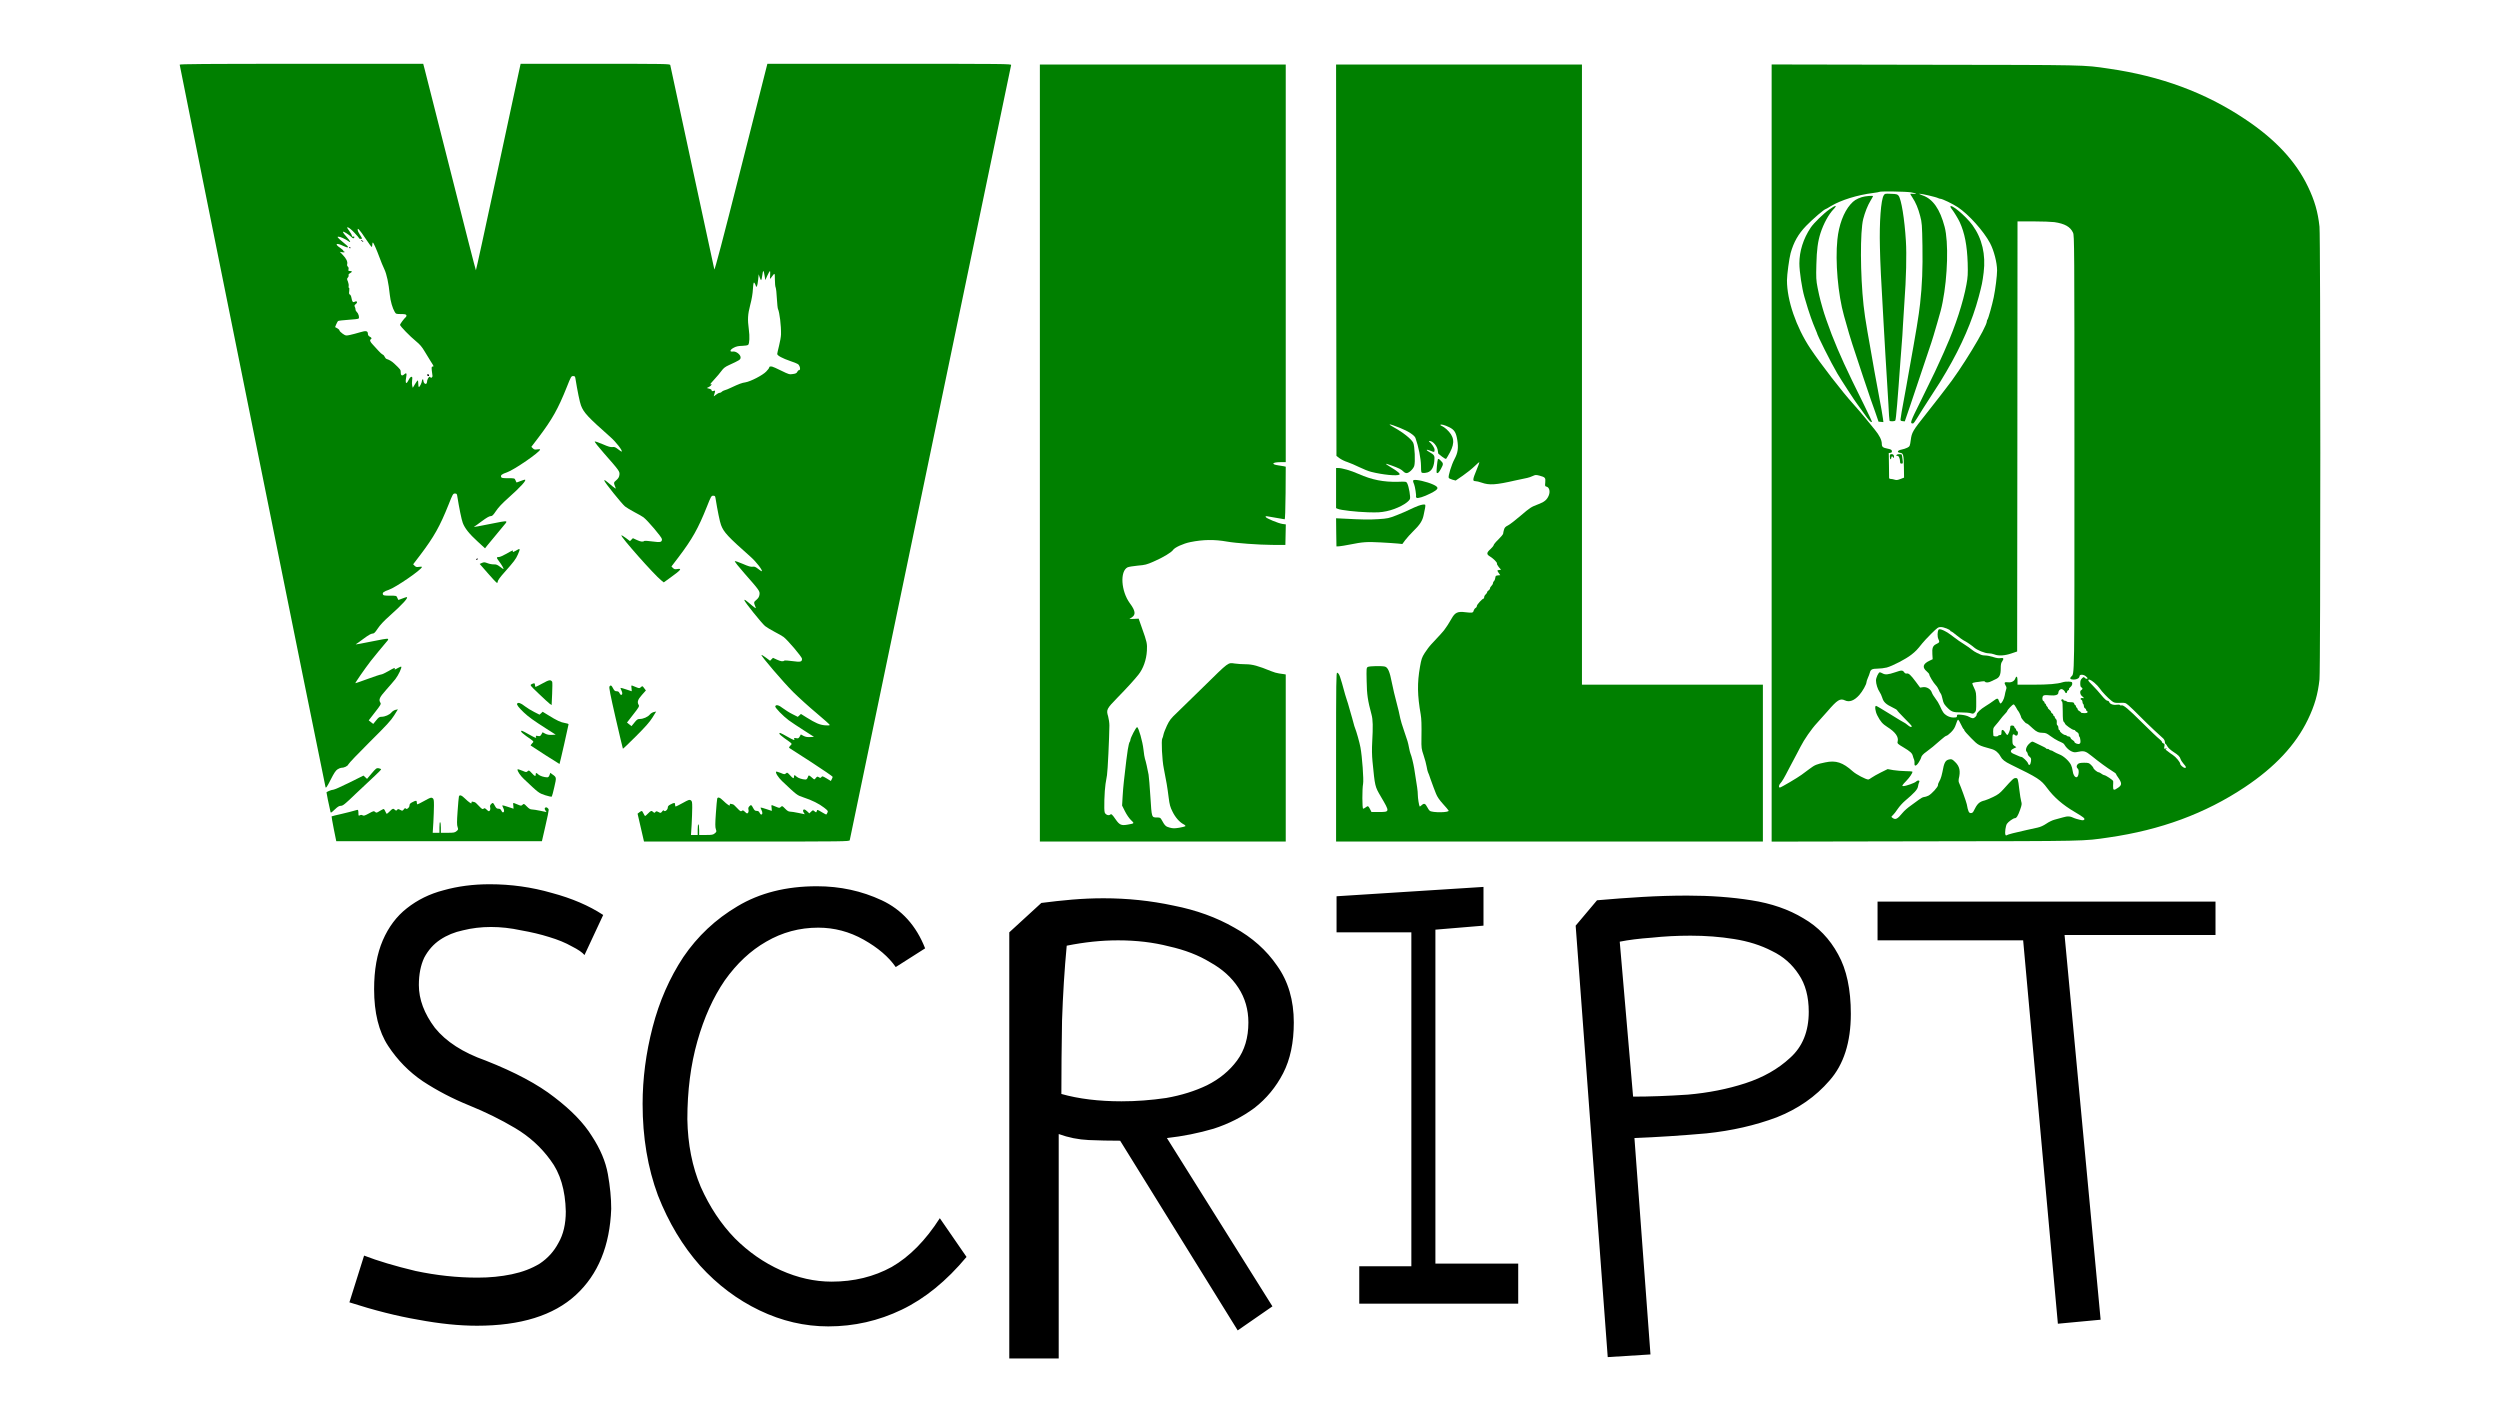 <svg width="1920" height="1080" viewBox="0 0 1920 1080" fill="none" xmlns="http://www.w3.org/2000/svg">
<rect width="1920" height="1080" fill="white"/>
<path d="M138 49.672C138 50.849 249.504 603.327 250.008 604.56C250.345 605.456 251.129 604.392 253.931 598.844C256.564 593.633 257.853 591.728 259.254 590.832C260.262 590.215 261.495 589.711 261.887 589.711C264.297 589.711 266.986 588.422 267.547 587.022C267.883 586.181 275.279 578.449 283.964 569.82C296.907 556.988 300.325 553.29 302.679 549.48L305.592 544.773L303.743 545.166C302.735 545.39 301.334 546.286 300.662 547.127C299.205 548.92 295.675 550.489 292.985 550.489C291.36 550.489 290.744 550.937 288.895 553.234L286.654 555.98L284.917 554.635L283.18 553.234L287.998 547.015C292.201 541.692 292.761 540.683 292.201 539.786C290.632 537.321 291.36 535.696 296.459 529.925C299.149 526.899 302.399 523.145 303.631 521.576C305.929 518.662 308.786 512.611 308.17 511.994C308.002 511.826 306.713 512.387 305.312 513.171C303.519 514.236 302.847 514.404 303.071 513.787C303.575 512.499 302.959 512.723 298.196 515.468C295.787 516.869 293.377 517.99 292.761 517.99C292.201 517.99 287.606 519.503 282.563 521.352C277.52 523.201 273.206 524.714 272.926 524.714C272.477 524.714 280.154 513.563 284.748 507.624C286.878 504.878 293.658 496.642 297.58 492.047C298.14 491.487 298.252 490.87 297.916 490.59C297.636 490.31 292.145 491.206 284.804 492.775C277.856 494.232 272.701 495.129 273.262 494.793C273.878 494.456 276.624 492.495 279.369 490.422C282.787 487.901 284.973 486.612 285.981 486.612C287.27 486.612 287.942 485.939 290.128 482.69C291.808 480.112 294.946 476.75 299.261 472.94C309.291 464.031 314.165 458.596 312.26 458.596C311.98 458.596 310.411 459.1 308.842 459.716C307.273 460.389 305.929 460.781 305.873 460.725C305.817 460.613 305.48 459.884 305.088 458.988C304.472 457.475 304.36 457.475 299.429 457.475C295.339 457.475 294.386 457.307 294.106 456.579C293.545 455.178 294.666 454.281 298.532 452.993C303.799 451.256 324.027 437.36 324.027 435.454C324.027 435.174 323.018 435.118 321.842 435.342C320.049 435.623 319.432 435.51 318.48 434.558L317.303 433.381L322.738 426.265C333.328 412.257 337.811 404.3 344.591 387.323C347.673 379.534 347.953 379.03 349.354 379.03C350.642 379.03 350.922 379.31 351.147 380.823C352.659 390.292 354.453 399.089 355.405 401.555C356.974 405.757 360.392 410.016 366.892 415.955L372.495 421.11L374.176 418.981C376.305 416.403 387.175 403.18 388.352 401.835C388.856 401.275 389.024 400.658 388.688 400.378C388.408 400.098 382.917 400.995 375.577 402.563C368.629 404.02 363.474 404.917 364.034 404.581C364.65 404.244 367.396 402.283 370.142 400.21C373.56 397.689 375.745 396.4 376.753 396.4C378.042 396.4 378.714 395.728 380.9 392.478C382.581 389.9 385.719 386.538 390.033 382.728C400.063 373.819 404.938 368.384 403.032 368.384C402.752 368.384 401.183 368.888 399.615 369.504C398.046 370.177 396.701 370.569 396.645 370.513C396.589 370.401 396.253 369.673 395.86 368.776C395.244 367.263 395.132 367.263 390.201 367.263C386.111 367.263 385.158 367.095 384.878 366.367C384.318 364.966 385.438 364.069 389.305 362.781C394.572 361.044 414.799 347.148 414.799 345.243C414.799 344.962 413.791 344.906 412.614 345.13C410.821 345.411 410.205 345.299 409.252 344.346L408.075 343.169L413.51 336.053C424.101 322.045 428.583 314.089 435.363 297.111C438.445 289.322 438.725 288.818 440.126 288.818C441.415 288.818 441.695 289.098 441.919 290.611C443.432 300.081 445.225 308.878 446.177 311.343C448.307 316.946 451.276 320.14 469.094 335.941C473.185 339.583 478.228 346.083 477.499 346.811C477.331 346.923 476.098 346.139 474.754 345.074C472.681 343.449 471.896 343.113 470.439 343.337C469.038 343.562 467.189 343.057 462.875 341.152C459.737 339.807 456.992 338.855 456.767 339.079C456.487 339.359 459.737 343.449 463.94 348.212C475.762 361.66 476.042 362.052 475.706 364.742C475.482 366.423 474.866 367.431 473.353 368.776C471.112 370.681 471.168 370.569 472.849 374.828C473.129 375.556 472.288 375.108 470.327 373.427C464.612 368.608 464.108 368.216 464.108 369.112C464.108 370.233 477.443 386.818 480.021 388.948C481.141 389.844 484.391 391.805 487.249 393.318C490.107 394.775 493.188 396.568 494.197 397.296C497.335 399.65 508.373 412.649 508.373 414.05C508.373 416.459 507.308 416.684 500.977 415.843C497.615 415.339 494.981 415.227 494.645 415.507C493.805 416.347 492.012 416.067 488.986 414.666L486.072 413.322L484.952 414.442L483.831 415.563L480.693 413.21C478.956 411.865 477.387 410.968 477.219 411.136C476.323 411.977 502.378 441.394 507.813 445.708L509.774 447.277L514.817 443.635C522.885 437.864 524.118 436.351 520.196 437.023C518.403 437.303 517.786 437.191 516.834 436.239L515.657 435.062L521.092 427.946C531.682 413.938 536.165 405.981 542.945 389.004C546.027 381.215 546.307 380.711 547.708 380.711C548.996 380.711 549.277 380.991 549.501 382.504C551.014 391.973 552.807 400.77 553.759 403.236C555.888 408.839 558.858 412.033 576.676 427.834C580.767 431.476 585.81 437.976 585.081 438.704C584.913 438.816 583.68 438.032 582.336 436.967C580.262 435.342 579.478 435.006 578.021 435.23C576.62 435.454 574.771 434.95 570.457 433.045C567.319 431.7 564.573 430.748 564.349 430.972C564.069 431.252 567.319 435.342 571.521 440.105C583.344 453.553 583.624 453.945 583.288 456.635C583.064 458.316 582.448 459.324 580.935 460.669C578.694 462.574 578.75 462.462 580.431 466.72C580.711 467.449 579.87 467.001 577.909 465.32C572.194 460.501 571.689 460.109 571.689 461.005C571.689 462.126 585.025 478.711 587.603 480.841C588.723 481.737 591.973 483.698 594.831 485.211C597.688 486.668 600.77 488.461 601.779 489.189C604.917 491.543 615.955 504.542 615.955 505.943C615.955 508.352 614.89 508.576 608.559 507.736C605.197 507.232 602.563 507.12 602.227 507.4C601.387 508.24 599.594 507.96 596.568 506.559L593.654 505.215L592.533 506.335L591.413 507.456L588.275 505.102C586.538 503.758 584.969 502.861 584.801 503.029C584.185 503.59 601.499 523.817 609.175 531.494C613.377 535.64 621.39 542.924 627.049 547.631C632.653 552.338 637.247 556.428 637.247 556.764C637.247 557.156 636.014 557.268 633.549 557.044C629.459 556.652 626.433 555.363 619.597 551.105L615.114 548.303L613.938 549.424L612.705 550.545L608.615 548.471C606.317 547.351 603.068 545.278 601.275 543.933C598.193 541.467 595.895 540.907 595.391 542.476C595.055 543.429 601.499 550.04 605.757 553.178C607.83 554.691 613.041 558.165 617.356 560.911L625.144 565.897L622.175 566.066C620.101 566.178 618.645 565.953 617.132 565.169L615.058 564.048L614.162 565.673C613.321 567.074 612.985 567.242 611.416 566.906C609.903 566.626 609.679 566.682 609.96 567.466C610.52 568.867 609.791 568.643 604.412 565.617C599.033 562.592 598.585 562.423 598.585 563.488C598.585 563.88 600.322 565.449 602.395 566.906C609.007 571.613 608.503 570.996 606.99 572.621C606.093 573.574 605.813 574.246 606.205 574.47C606.542 574.695 614.162 579.625 623.183 585.397C632.148 591.224 639.488 596.267 639.488 596.603C639.432 596.995 639.152 597.836 638.76 598.508L638.088 599.797L634.782 597.78C631.812 596.043 631.476 595.931 630.86 596.771C630.243 597.556 630.019 597.612 628.898 596.939C627.778 596.211 627.554 596.267 626.545 597.5C625.48 598.844 625.424 598.844 624.192 597.724C621.11 595.034 621.054 595.034 620.382 596.939C619.933 598.172 619.429 598.676 618.588 598.676C616.179 598.62 613.041 597.612 611.809 596.491C610.296 595.034 609.791 595.034 609.791 596.323C609.791 598.228 609.175 598.06 606.878 595.539C604.749 593.185 604.524 593.129 603.572 593.97C602.619 594.81 602.339 594.81 599.481 593.577C597.744 592.905 596.232 592.457 596.064 592.625C595.335 593.353 597.688 597.107 600.658 599.909C612.257 610.891 612.089 610.723 617.076 612.404C623.575 614.533 629.066 617.279 632.877 620.249C635.902 622.602 636.071 622.882 635.454 624.171C635.118 624.955 634.67 625.572 634.502 625.572C634.334 625.572 632.709 624.675 630.916 623.611C627.778 621.706 627.61 621.706 627.329 622.77C626.993 624.115 626.713 624.171 625.368 622.938C624.416 622.098 624.248 622.098 622.959 623.33L621.558 624.675L619.989 623.162C619.093 622.322 618.14 621.65 617.804 621.65C616.627 621.65 616.403 622.77 617.244 624.059L618.084 625.348L613.209 624.339C610.576 623.779 607.662 623.33 606.766 623.33C605.589 623.33 604.524 622.658 602.955 621.033C600.826 618.848 600.714 618.792 599.706 619.688C598.697 620.641 598.473 620.641 596.232 619.688C594.887 619.184 593.486 618.568 593.038 618.4C592.421 618.176 592.309 618.568 592.59 620.417C592.758 621.706 592.814 622.77 592.758 622.77C592.702 622.77 590.74 622.154 588.499 621.369C586.258 620.585 584.297 620.081 584.185 620.193C584.017 620.305 584.353 621.201 584.857 622.21C585.81 624.003 585.642 625.572 584.577 625.572C584.241 625.572 583.68 624.955 583.344 624.171C582.896 623.162 582.28 622.77 581.159 622.77C579.87 622.77 579.366 622.322 578.413 620.529C577.125 618.007 576.732 617.839 575.388 619.352C574.715 620.081 574.547 620.865 574.827 621.874C575.051 622.77 574.883 623.667 574.491 624.227C573.819 624.955 573.595 624.899 572.194 623.555C570.849 622.266 570.457 622.154 569.728 622.77C568.944 623.387 568.496 623.106 566.142 620.641C564.685 619.016 563.229 617.727 562.892 617.727C562.556 617.727 561.884 617.559 561.38 617.391C560.763 617.167 560.483 617.335 560.483 618.007C560.483 618.904 560.371 618.904 559.026 618.007C558.242 617.503 556.673 616.158 555.496 614.982C552.863 612.348 551.182 611.788 550.789 613.469C550.621 614.085 550.173 619.184 549.781 624.787C549.221 632.688 549.221 635.321 549.781 636.834C550.397 638.627 550.341 638.851 548.996 639.972C547.708 641.093 546.923 641.261 542.217 641.261H536.949V637.395C536.949 635.209 536.725 633.304 536.389 633.136C536.053 632.912 535.829 634.369 535.829 637.002V641.261H533.251H530.674L531.178 633.304C531.402 628.878 531.626 623.05 531.626 620.305C531.626 615.99 531.514 615.262 530.506 614.589C529.497 613.973 528.825 614.197 524.398 616.663C521.653 618.176 519.243 619.408 518.963 619.408C518.683 619.408 518.459 618.792 518.459 618.007C518.459 616.326 517.955 616.27 515.097 617.727C513.416 618.568 512.856 619.184 512.856 620.249C512.856 621.874 510.614 623.723 509.942 622.602C509.606 622.098 509.214 622.266 508.485 623.274C507.477 624.507 507.364 624.563 505.74 623.667C504.171 622.882 503.947 622.882 503.33 623.667C502.714 624.395 502.49 624.395 501.649 623.611C500.304 622.378 499.856 622.546 497.727 624.731C496.662 625.796 495.654 626.692 495.486 626.692C495.262 626.692 494.701 625.796 494.197 624.731C493.132 622.49 492.908 622.434 491.059 623.835L489.658 624.899L492.124 635.602L494.589 646.304H573.426C648.061 646.304 652.32 646.248 652.6 645.295C652.768 644.791 680.616 510.818 714.572 347.652C748.527 184.486 776.375 50.513 776.543 49.953C776.823 49.056 772.117 49 683.082 49H589.34L569.168 128.622C554.936 184.878 548.884 207.795 548.604 206.899C548.38 206.171 540.76 170.814 531.626 128.286C522.493 85.757 514.929 50.513 514.761 49.953C514.481 49.056 511.231 49 457.16 49H399.839L398.102 56.957C397.149 61.383 389.473 97.076 381.068 136.242C372.663 175.465 365.659 207.571 365.491 207.571C365.323 207.571 356.638 173.728 346.216 132.32C335.738 90.968 326.717 55.276 326.1 53.034L325.036 49H231.518C157.051 49 138 49.168 138 49.672ZM272.309 178.883C274.27 180.956 275.839 182.805 275.839 183.029C275.839 183.309 276.344 183.477 276.96 183.477C278.417 183.477 278.361 183.253 276.4 180.284C275.503 178.939 274.719 177.314 274.719 176.642C274.719 175.465 274.775 175.465 275.839 176.473C276.456 177.034 278.809 180.228 280.994 183.59C283.18 186.895 285.197 189.641 285.477 189.641C285.701 189.641 285.925 188.857 285.925 187.96C285.925 187.008 286.093 186.279 286.373 186.279C286.878 186.335 289.287 191.826 291.584 198.046C292.537 200.679 294.106 204.546 295.17 206.731C297.019 210.709 298.42 217.209 299.373 226.454C299.877 231.273 301.446 236.708 303.127 239.51C304.08 241.135 304.248 241.191 307.89 241.191C310.859 241.191 311.812 241.415 312.092 242.031C312.26 242.535 312.036 243.208 311.588 243.6C310.355 244.609 307.217 248.867 307.217 249.483C307.217 250.436 314.95 258.393 319.376 261.979C322.514 264.556 324.083 266.405 326.156 269.935C327.669 272.457 329.798 275.987 330.919 277.724C333.272 281.31 333.328 281.534 332.152 281.534C331.479 281.534 331.367 282.094 331.647 284.728C331.815 286.521 332.04 288.258 332.152 288.65C332.264 288.986 331.984 289.603 331.535 289.939C330.975 290.443 330.751 290.443 330.751 289.995C330.751 289.659 330.415 289.378 330.022 289.378C329.182 289.378 327.949 291.676 327.949 293.301C327.949 293.861 327.669 294.533 327.389 294.701C326.436 295.262 325.148 293.861 325.148 292.348C325.148 291.564 324.924 291.171 324.587 291.34C324.307 291.508 324.027 292.068 324.027 292.572C324.027 293.749 322.346 297.223 321.73 297.223C321.45 297.223 321.225 296.102 321.225 294.701C321.225 293.301 321.057 292.18 320.833 292.18C320.553 292.18 319.656 293.469 318.704 295.038L317.023 297.839L316.575 296.27C316.351 295.43 316.295 293.525 316.519 292.012C316.799 289.827 316.687 289.378 315.958 289.378C315.51 289.378 314.67 290.219 314.165 291.171C313.661 292.18 312.989 293.357 312.652 293.749C311.644 295.038 311.252 293.02 311.924 289.883C312.54 286.801 312.148 285.96 310.691 287.305C308.842 288.986 307.778 288.538 307.778 286.129C307.778 283.943 307.666 283.831 302.735 279.181C300.886 277.444 299.037 276.379 296.851 275.65C296.403 275.538 295.787 274.81 295.451 274.026C295.17 273.297 294.498 272.513 293.938 272.345C293.377 272.12 291.921 270.832 290.688 269.431C289.455 268.03 287.494 265.901 286.373 264.724C284.244 262.539 283.74 261.194 284.804 260.522C285.701 259.961 285.477 259.345 283.964 258.561C283.123 258.112 282.563 257.328 282.563 256.6C282.563 254.078 281.218 253.742 276.512 255.199C274.158 255.927 270.684 256.824 268.891 257.216C265.585 257.944 265.529 257.888 263.12 256.263C261.831 255.311 260.711 254.246 260.711 253.798C260.711 253.35 259.926 252.621 259.03 252.117L257.349 251.22L258.189 249.147C258.693 248.027 259.31 246.85 259.59 246.57C259.87 246.29 263.4 245.897 267.49 245.617C271.525 245.393 275.111 244.945 275.391 244.665C276.175 243.88 275.391 240.91 274.102 239.734C273.542 239.23 273.038 238.277 273.038 237.717C273.038 237.1 272.814 236.148 272.477 235.587C272.029 234.747 272.197 234.299 273.318 233.458C274.943 232.169 274.158 230.769 272.309 231.777C270.964 232.45 270.46 231.777 269.9 228.695C269.732 227.519 269.171 226.398 268.723 226.23C268.051 225.95 267.939 225.334 268.219 223.428C268.387 221.972 268.331 221.019 267.995 221.019C267.659 221.019 267.547 220.403 267.771 219.674C267.939 218.946 267.659 217.433 267.21 216.256C266.37 214.351 266.37 214.015 267.154 213.175C267.659 212.67 267.883 211.83 267.715 211.382C267.49 210.877 267.939 210.317 268.835 209.813C270.628 208.86 270.628 208.132 268.779 208.132C267.49 208.132 267.378 207.964 267.659 206.787C267.883 205.946 267.659 205.218 267.154 204.77C266.65 204.378 266.426 203.593 266.65 202.865C267.098 201.016 265.978 198.606 263.344 195.861L260.991 193.395L262.84 193.731C263.848 193.956 264.633 193.843 264.633 193.563C264.633 193.227 264.353 193.003 263.96 193.003C263.624 193.003 263.512 192.835 263.68 192.611C263.904 192.443 262.784 191.434 261.271 190.369C256.564 187.232 258.301 186.223 263.736 188.913C267.547 190.762 268.499 190.145 265.473 187.736C264.297 186.783 262.279 185.046 260.991 183.926C258.974 182.021 258.862 181.797 260.038 181.797C261.383 181.797 264.969 183.421 267.547 185.214C269.956 186.951 269.115 185.102 265.81 181.46C264.129 179.667 263.12 178.098 263.456 177.986C264.185 177.762 267.603 179.947 269.956 182.077C271.077 183.197 271.413 183.253 271.973 182.581C272.589 181.853 272.085 181.516 270.684 181.74C270.404 181.74 270.236 181.404 270.236 180.956C270.236 180.508 269.284 178.827 268.163 177.258C266.202 174.512 266.146 174.4 267.49 174.736C268.219 174.961 270.404 176.81 272.309 178.883ZM587.266 212.054L587.771 215.136L589.34 211.606C590.236 209.701 591.133 208.132 591.301 208.132C591.525 208.132 591.581 209.589 591.469 211.326C591.245 214.575 591.245 214.575 592.253 213.231C595.167 209.252 595.055 209.14 595.111 214.687C595.111 217.489 595.391 220.291 595.727 220.851C596.007 221.467 596.456 225.221 596.624 229.2C596.848 233.178 597.24 236.82 597.464 237.268C598.697 239.734 599.986 250.212 599.818 256.88C599.762 258.617 599.089 262.539 598.305 265.565C597.52 268.646 596.904 271.448 596.904 271.84C596.904 273.073 600.882 275.202 607.214 277.387C612.593 279.237 613.377 279.685 613.994 281.198C614.778 282.991 614.554 284.335 613.49 284.335C613.153 284.335 612.593 284.896 612.313 285.568C611.865 286.577 611.08 286.969 608.951 287.249C606.317 287.697 605.813 287.529 599.986 284.672C596.624 282.991 593.43 281.59 592.982 281.534C591.413 281.31 590.74 281.534 590.74 282.262C590.74 282.655 589.732 284.055 588.443 285.344C585.754 288.202 576.34 293.02 572.474 293.637C569.784 294.029 567.767 294.757 561.324 297.783C559.474 298.68 557.289 299.576 556.449 299.744C555.608 299.968 554.656 300.473 554.263 300.921C553.927 301.369 553.143 301.705 552.639 301.705C552.078 301.705 550.789 302.378 549.781 303.218C548.212 304.563 547.988 304.619 548.324 303.667C549.557 299.632 549.557 299.8 547.932 300.249C546.755 300.529 546.419 300.417 546.587 299.912C546.755 299.464 546.083 298.96 544.85 298.568L542.833 298.007L544.682 297.055C546.475 296.046 547.259 294.589 545.578 295.206C545.074 295.374 546.363 293.693 548.492 291.508C550.565 289.266 553.143 286.241 554.151 284.784C555.664 282.711 556.953 281.702 559.811 280.413C567.879 276.715 568.608 276.267 568.776 274.754C569.056 272.513 565.358 269.599 562.892 269.991C560.091 270.383 560.483 268.646 563.565 267.022C565.47 266.013 567.095 265.677 570.009 265.621C572.194 265.565 574.211 265.228 574.603 264.836C575.612 263.828 575.836 258.393 575.107 253.069C574.043 245.169 574.267 241.583 576.172 234.187C577.293 230.04 578.077 225.39 578.245 221.972C578.525 217.713 578.75 216.649 579.254 217.097C579.646 217.433 580.15 218.386 580.374 219.226C580.711 220.571 580.767 220.627 581.327 219.674C581.663 219.114 582.055 216.873 582.28 214.631L582.672 210.653L583.456 213.006C583.848 214.295 584.353 215.248 584.577 215.136C584.801 214.968 585.137 213.567 585.361 211.942C586.034 206.899 586.482 206.899 587.266 212.054Z" fill="#008000"/>
<path d="M277.632 184.936C278.192 185.496 278.753 185.776 278.977 185.608C279.145 185.384 278.697 184.936 277.968 184.6C276.735 183.927 276.735 183.927 277.632 184.936Z" fill="black"/>
<path d="M268.275 190.203C268.443 190.483 268.723 190.763 268.891 190.763C269.003 190.763 269.115 190.483 269.115 190.203C269.115 189.867 268.835 189.643 268.499 189.643C268.219 189.643 268.107 189.867 268.275 190.203Z" fill="black"/>
<path d="M328.117 287.979C328.117 288.428 328.509 288.82 328.958 288.82C329.35 288.82 329.63 288.54 329.518 288.147C329.182 287.139 328.117 286.971 328.117 287.979Z" fill="black"/>
<path d="M798.62 347.934V646.305H893.034H987.449V582.148V517.991L986.216 517.767C985.488 517.599 983.751 517.375 982.294 517.207C980.837 517.039 978.091 516.254 976.13 515.414C966.437 511.436 961.842 510.147 956.743 510.147C954.054 510.147 950.243 509.867 948.282 509.587C942.959 508.858 944.08 508.018 924.076 527.685C915.84 535.754 906.762 544.607 903.849 547.408C899.254 551.723 898.189 553.124 896.228 557.214C894.996 559.847 893.763 562.985 893.539 564.218C893.315 565.451 892.922 566.739 892.642 567.132C891.746 568.308 892.474 583.941 893.819 590.273C895.724 599.574 896.62 605.178 897.517 612.406C898.245 618.121 898.694 619.746 900.487 623.332C902.672 627.815 905.866 631.401 908.948 633.026C910.068 633.586 910.629 634.202 910.348 634.538C910.068 634.763 907.939 635.323 905.586 635.715C902 636.275 900.823 636.275 898.301 635.603C895.276 634.819 894.603 634.146 892.082 629.552C891.241 628.039 890.849 627.815 888.664 627.815C884.405 627.815 884.518 628.151 883.509 612.013C883.005 604.113 882.388 596.436 882.108 594.924C881.324 590.609 879.867 584.109 879.307 582.709C879.026 581.98 878.522 578.786 878.186 575.649C877.513 569.485 874.488 558.839 873.311 558.447C872.583 558.223 868.1 566.795 868.1 568.42C868.1 568.925 867.876 569.541 867.54 569.877C867.26 570.157 866.587 572.847 866.139 575.705C865.411 580.523 864.85 584.838 863.113 600.359C862.777 602.992 862.385 608.147 862.161 611.901L861.768 618.681L863.954 623.052C865.242 625.629 867.148 628.431 868.604 629.832C871.35 632.465 871.462 632.353 865.747 633.362C861.208 634.146 859.751 633.53 856.838 629.327C854.036 625.293 853.532 624.845 852.579 625.685C851.402 626.638 849.049 625.685 848.433 624.004C847.704 622.323 848.209 607.251 849.049 602.04C849.385 600.359 849.89 597.333 850.17 595.316C850.73 592.066 851.907 566.851 852.019 557.214C852.019 555.197 851.571 552.115 851.066 550.266C849.497 545.055 849.778 544.439 858.35 535.642C864.962 528.918 871.238 522.026 874.264 518.215C878.018 513.565 880.427 506.673 880.819 499.781C881.1 494.178 880.931 493.281 876.953 482.131L874.488 475.127L870.958 475.295L867.372 475.407L869.277 474.118C872.415 472.045 872.022 469.075 867.764 463.36C860.928 454.059 859.975 438.594 866.027 435.68C866.923 435.288 870.453 434.727 873.871 434.391C879.363 433.943 880.707 433.607 885.918 431.31C893.146 428.172 899.59 424.305 900.879 422.4C902.112 420.439 908.836 417.414 914.103 416.349C924.02 414.332 932.593 414.22 942.455 415.957C949.011 417.133 966.717 418.422 976.803 418.478L987.169 418.534L987.337 410.634L987.505 402.733L984.983 402.397C981.789 401.949 972.432 398.082 972.04 397.018C971.816 396.401 972.152 396.345 973.553 396.57C974.561 396.738 977.811 397.298 980.725 397.802C983.639 398.307 986.328 398.811 986.608 398.811C986.944 398.867 987.225 391.751 987.337 378.639L987.449 358.412L985.936 358.075C985.039 357.907 983.19 357.627 981.789 357.403C975.906 356.619 976.971 354.938 983.414 354.938H987.449V202.25V49.562H893.034H798.62V347.934Z" fill="#008000"/>
<path d="M1026.22 199.84L1026.39 350.119L1028.74 351.912C1030.03 352.864 1032.78 354.265 1034.85 354.882C1036.87 355.554 1041.02 357.347 1043.99 358.804C1046.95 360.261 1051.05 361.886 1053.06 362.39C1061.97 364.631 1072.95 365.696 1074.75 364.519C1075.7 363.959 1073.4 361.942 1068.08 358.804C1065.95 357.515 1064.27 356.394 1064.38 356.226C1064.66 355.946 1072.28 358.692 1074.86 359.98C1075.92 360.541 1077.32 361.493 1077.88 362.166C1078.5 362.838 1079.51 363.342 1080.24 363.342C1082.03 363.342 1085.28 360.317 1086.12 357.907C1087.07 354.994 1086.51 342.33 1085.34 340.033C1083.82 337.063 1077.55 332.076 1070.49 328.21C1064.72 325.072 1066.79 325.241 1075.14 328.602C1081.41 331.068 1086.29 334.262 1087.07 336.335C1089.37 342.723 1091.28 352.192 1091.33 357.739C1091.39 362.95 1091.44 363.062 1092.79 363.23C1093.52 363.342 1095.09 363.174 1096.26 362.838C1099.29 361.886 1101.03 359.084 1101.53 354.265C1101.98 349.839 1101.75 349.446 1097.55 347.037C1094.58 345.356 1095.37 344.852 1098.78 346.253C1101.53 347.429 1101.75 347.317 1101.75 345.412C1101.75 343.955 1099.46 340.537 1097.55 339.137C1097.22 338.912 1097.44 338.688 1098 338.688C1100.58 338.688 1103.94 342.779 1104.28 346.309C1104.39 347.429 1104.56 348.382 1104.67 348.438C1104.78 348.494 1106.07 349.559 1107.53 350.735C1109.09 351.968 1110.38 352.64 1110.66 352.36C1110.94 352.08 1112.23 349.839 1113.58 347.373C1117.56 339.865 1116.83 335.046 1110.89 329.611C1109.6 328.49 1108.09 327.426 1107.41 327.202C1106.74 327.034 1106.24 326.641 1106.24 326.361C1106.24 325.521 1109.6 326.417 1113.02 328.098C1116.94 330.059 1118.23 332.076 1119.18 337.792C1120.19 344.179 1119.68 347.709 1117 352.696C1114.81 356.787 1112.06 365.584 1112.62 366.985C1112.74 367.321 1114.03 367.993 1115.43 368.385L1117.95 369.058L1123.44 365.304C1126.46 363.23 1130.5 359.98 1132.4 358.131C1134.31 356.226 1135.99 354.826 1136.16 354.994C1136.27 355.106 1135.26 357.851 1133.92 361.101C1130.95 368.273 1130.84 369.506 1133.02 369.506C1133.92 369.506 1136.1 370.01 1137.95 370.683C1143.78 372.756 1148.88 372.42 1163.95 368.946C1167.82 368.105 1171.85 367.209 1172.92 367.041C1173.98 366.816 1175.88 366.2 1177.12 365.584C1179.19 364.631 1179.58 364.575 1182.38 365.304C1186.7 366.48 1187.09 366.928 1186.76 370.459C1186.48 373.26 1186.53 373.428 1187.76 373.764C1189.84 374.269 1190.68 377.35 1189.5 380.376C1188.21 383.682 1186.19 385.475 1181.66 387.156C1175.83 389.341 1175.1 389.846 1167.7 396.177C1163.95 399.427 1159.69 402.677 1158.23 403.461C1156.11 404.526 1155.49 405.198 1155.04 406.879C1154.7 408.056 1154.42 409.401 1154.42 409.849C1154.42 410.297 1152.8 412.315 1150.78 414.276C1148.77 416.181 1147.14 418.198 1147.14 418.646C1147.14 419.094 1145.96 420.551 1144.56 421.84C1141.59 424.474 1141.54 425.762 1144.34 427.387C1146.86 428.9 1150.11 432.15 1149.66 432.822C1149.49 433.103 1150.11 434.335 1151.06 435.512L1152.8 437.585L1151.34 437.753C1149.66 437.977 1149.66 438.089 1151.06 440.107L1152.18 441.732L1150.39 441.9C1148.77 442.068 1148.54 442.292 1148.37 443.861C1148.26 444.813 1147.81 445.934 1147.36 446.27C1146.92 446.662 1146.58 447.391 1146.58 447.951C1146.58 448.455 1146.08 449.352 1145.46 449.912C1144.84 450.473 1144.34 451.313 1144.34 451.817C1144.34 452.322 1143.83 453.05 1143.22 453.442C1142.6 453.834 1142.1 454.451 1142.1 454.843C1142.1 455.235 1141.59 455.964 1140.98 456.524C1140.36 457.028 1139.86 457.981 1139.86 458.597C1139.86 459.214 1139.63 459.718 1139.41 459.718C1138.46 459.718 1134.25 464.312 1134.25 465.321C1134.25 465.937 1133.8 466.666 1133.19 466.946C1132.63 467.282 1132.01 468.123 1131.79 468.907C1131.34 470.7 1130.78 470.812 1125.51 470.196C1119.46 469.411 1117.44 470.364 1114.75 475.183C1112.96 478.377 1110.78 481.795 1109.04 484.036C1108.25 485.1 1105.62 488.014 1099.29 494.738C1097.83 496.251 1095.59 499.277 1094.19 501.462C1092 504.936 1091.61 506.113 1090.55 512.108C1088.36 524.547 1088.53 534.073 1091.11 548.697C1091.67 552.115 1091.84 556.037 1091.67 567.02C1091.56 574.472 1091.67 575.144 1093.35 580.131C1094.3 582.989 1095.37 586.855 1095.65 588.704C1095.93 590.553 1096.43 592.458 1096.66 592.962C1096.94 593.467 1097.89 595.932 1098.67 598.398C1099.51 600.863 1100.52 603.609 1100.91 604.561C1101.31 605.458 1102.2 607.755 1102.87 609.604C1103.83 611.957 1105.4 614.311 1108.14 617.337C1110.33 619.746 1112.29 622.043 1112.51 622.491C1113.47 624.116 1099.96 624.285 1098 622.66C1097.55 622.323 1096.71 621.035 1096.1 619.858C1094.69 617.056 1093.63 616.72 1091.95 618.289C1091.16 619.017 1090.44 619.522 1090.32 619.354C1089.82 618.793 1088.87 612.91 1088.87 610.276C1088.87 607.699 1088.42 604.449 1086.12 590.273C1085.45 586.183 1084.05 580.523 1083.26 578.786C1082.98 578.17 1082.48 576.153 1082.14 574.304C1081.36 570.157 1081.08 569.205 1078.22 560.968C1076.93 557.326 1075.7 553.18 1075.42 551.723C1074.91 548.921 1073.51 543.038 1072.62 539.844C1071.44 535.585 1069.7 528.189 1068.98 524.435C1067.35 515.918 1065.95 512.612 1063.65 511.94C1061.41 511.324 1051.72 511.492 1050.48 512.22C1049.42 512.836 1049.36 513.341 1049.59 523.146C1049.76 533.512 1050.43 537.995 1053.34 548.809C1054.41 552.787 1054.52 557.886 1053.85 570.101C1053.57 575.032 1053.62 580.075 1054.07 584.67C1055.98 604.225 1055.92 603.945 1060.46 611.733C1067.46 623.612 1067.46 623.612 1059.06 623.612H1053.29L1052.33 621.707C1050.93 618.905 1050.54 618.681 1048.97 619.97C1048.13 620.586 1047.23 621.091 1046.9 621.091C1046.11 621.091 1046.11 605.738 1046.84 602.04C1047.46 599.126 1046.11 580.803 1044.83 574.024C1044.1 570.045 1041.69 561.584 1040.68 559.175C1040.4 558.559 1039.89 556.934 1039.56 555.533C1039.22 554.132 1038.72 552.395 1038.49 551.611C1038.21 550.826 1037.32 547.688 1036.48 544.607C1035.64 541.525 1034.74 538.499 1034.46 537.883C1034.24 537.266 1033.56 535.249 1033.06 533.4C1029.08 518.776 1028.58 517.263 1026.95 516.647C1026.22 516.366 1026.11 523.258 1026.11 581.308V646.305H1190.01H1353.9V586.071V525.836H1284.42H1214.94V287.699V49.562H1120.53H1026.11L1026.22 199.84Z" fill="#008000"/>
<path d="M1360.62 347.934V646.361L1478.46 646.137C1604.81 645.969 1599.6 646.081 1619.49 643.167C1659.44 637.396 1693.51 624.845 1723.99 604.561C1747.19 589.096 1763.1 572.063 1772.46 552.619C1777.62 541.917 1780.14 533.176 1781.37 521.802C1782.21 514.181 1782.21 181.686 1781.37 174.066C1780.14 162.691 1777.62 153.95 1772.46 143.248C1763.1 123.749 1747.36 106.883 1723.99 91.362C1693.62 71.079 1659.5 58.471 1619.49 52.7C1599.6 49.786 1604.81 49.898 1478.46 49.73L1360.62 49.506V347.934ZM1467.65 147.731C1471.9 148.459 1472.97 149.187 1469.33 148.851C1468.09 148.739 1467.09 148.739 1467.09 148.907C1467.09 149.131 1467.81 150.308 1468.71 151.653C1471.29 155.519 1473.19 160.058 1474.71 165.941C1476.05 171.096 1476.16 172.497 1476.44 188.802C1476.72 206.284 1476.22 219.004 1474.65 233.068C1473.59 242.705 1471.74 253.856 1465.74 287.139C1465.29 289.772 1464.51 294.031 1464.06 296.664C1463.61 299.298 1462.83 303.556 1462.32 306.19C1460.92 313.586 1459.63 320.926 1459.58 322.159C1459.52 322.999 1459.91 323.336 1461.2 323.448L1462.88 323.616L1466.97 311.681C1469.21 305.125 1473.75 291.677 1477 281.816C1480.25 271.954 1483.11 263.381 1483.39 262.765C1483.61 262.148 1484.34 259.851 1484.96 257.722C1485.58 255.537 1486.81 251.278 1487.76 248.196C1490.23 239.792 1491.01 236.878 1491.96 231.947C1495.83 212.224 1496.56 185.888 1493.48 174.234C1489.89 160.562 1484.46 152.829 1476.61 150.084C1474.43 149.355 1473.53 148.795 1474.31 148.795C1475.88 148.739 1487.14 151.373 1488.49 152.157C1489.05 152.437 1489.78 152.661 1490.17 152.661C1491.68 152.661 1499.86 156.64 1503.67 159.161C1512.02 164.764 1523.4 177.428 1528.33 186.673C1531.35 192.332 1533.76 201.746 1533.76 207.741C1533.76 211.719 1532.47 222.141 1531.19 228.305C1530.07 233.796 1527.04 244.666 1526.42 245.339C1526.14 245.675 1525.92 246.235 1525.92 246.683C1525.92 251.11 1505.92 284.001 1494.65 298.065C1494.43 298.345 1492.08 301.371 1489.5 304.789C1486.92 308.151 1482.16 314.202 1478.96 318.237C1469.05 330.676 1468.21 332.133 1467.48 337.848C1466.81 342.723 1466.75 342.779 1464.79 343.843C1463.67 344.404 1461.65 345.076 1460.31 345.3C1457.22 345.861 1456.55 347.485 1459.3 347.766C1461.76 347.99 1462.1 349.391 1462.21 359.028L1462.32 366.817L1459.52 367.881C1457.34 368.722 1456.38 368.834 1455.09 368.385C1454.2 368.105 1452.85 367.825 1452.18 367.825C1451.45 367.825 1450.84 367.489 1450.84 367.097C1450.84 366.761 1450.78 362.278 1450.72 357.179L1450.56 347.934L1451.84 347.766C1452.8 347.598 1453.08 347.261 1452.97 346.365C1452.85 345.412 1452.18 345.076 1449.49 344.516C1446.02 343.843 1445.23 343.171 1445.23 340.874C1445.23 338.016 1443.44 334.374 1439.85 330.003C1437.84 327.538 1435.15 324.232 1433.91 322.719C1430.66 318.685 1426.85 314.258 1423.66 310.672C1414.58 300.642 1398.45 279.742 1390.27 267.527C1379.45 251.222 1372.39 230.658 1372.39 215.305C1372.39 211.047 1374.13 198.328 1375.19 194.405C1377.6 185.832 1381.08 179.725 1387.07 173.505C1392.34 168.07 1401.19 160.506 1402.26 160.506C1402.42 160.506 1404.16 159.553 1406.07 158.321C1413.8 153.67 1426.57 149.692 1438.45 148.235C1441.03 147.899 1443.27 147.506 1443.44 147.338C1444.06 146.778 1463.84 147.058 1467.65 147.731ZM1577.75 170.592C1585.76 171.768 1590.02 174.178 1592.09 178.716C1593.1 180.846 1593.16 187.625 1593.16 347.822C1593.16 527.125 1593.33 516.703 1590.58 519.785C1589.29 521.129 1590.08 521.914 1592.71 521.914C1595.06 521.914 1597.08 520.737 1597.08 519.336C1597.08 517.935 1599.71 517.823 1601.56 519.112C1602.46 519.785 1603.24 520.569 1603.24 520.849C1603.24 521.634 1601.79 521.465 1601 520.513C1600.39 519.785 1600.16 519.841 1598.99 520.961C1597.98 521.914 1597.64 522.81 1597.64 524.883C1597.64 526.733 1597.92 527.629 1598.48 527.853C1598.93 528.077 1599.32 528.526 1599.32 528.918C1599.32 529.31 1598.93 529.758 1598.48 529.982C1597.08 530.487 1597.42 533.456 1599.04 534.689C1600.72 536.034 1600.83 536.482 1599.38 536.09C1598.09 535.754 1597.25 536.93 1598.42 537.379C1598.93 537.547 1599.32 538.331 1599.32 539.004C1599.32 539.732 1599.6 540.516 1599.88 540.685C1600.22 540.853 1600.44 541.637 1600.44 542.366C1600.44 543.038 1600.83 543.766 1601.28 543.99C1601.73 544.159 1602.12 544.663 1602.12 545.167C1602.12 545.615 1602.4 546.008 1602.68 546.008C1603.02 546.008 1603.24 546.4 1603.24 546.848C1603.24 547.464 1602.57 547.689 1600.72 547.689C1599.32 547.689 1598.2 547.464 1598.2 547.24C1598.2 546.96 1597.58 546.4 1596.8 546.008C1596.07 545.615 1595.57 545.111 1595.68 544.887C1595.85 544.663 1595.57 544.159 1595.12 543.766C1594.67 543.374 1594.28 542.702 1594.28 542.309C1594.28 541.861 1594.05 541.525 1593.77 541.525C1593.49 541.525 1593.16 541.021 1592.99 540.404C1592.77 539.508 1592.21 539.284 1590.19 539.284C1588.79 539.284 1587.44 539.06 1587.27 538.723C1587.11 538.443 1586.43 538.163 1585.82 538.163C1585.26 538.163 1584.75 537.883 1584.75 537.603C1584.75 537.267 1584.36 537.042 1583.91 537.042C1583.46 537.042 1583.07 537.435 1583.07 537.883C1583.07 538.331 1583.35 538.723 1583.63 538.723C1583.97 538.723 1584.19 541.581 1584.19 546.232C1584.19 552.171 1584.36 553.852 1585.03 554.412C1585.48 554.805 1585.87 555.421 1585.93 555.757C1585.93 556.598 1591.53 560.576 1592.71 560.576C1593.27 560.576 1593.72 560.8 1593.72 561.024C1593.72 561.304 1594.33 561.865 1595.12 562.257C1595.96 562.705 1596.52 563.49 1596.52 564.274C1596.52 565.003 1596.74 565.675 1597.02 565.843C1597.3 566.011 1597.64 567.188 1597.75 568.477C1597.92 570.158 1597.75 570.886 1597.02 571.222C1595.96 571.838 1593.16 570.718 1593.16 569.765C1593.16 569.429 1592.54 568.869 1591.81 568.421C1591.08 568.028 1590.3 567.244 1590.19 566.684C1590.02 566.067 1589.4 565.619 1588.79 565.619C1588.11 565.619 1587.44 565.339 1587.27 565.059C1587.11 564.722 1586.55 564.498 1586.1 564.498C1584.92 564.498 1581.95 562.201 1581.95 561.304C1581.95 560.912 1581.73 560.576 1581.39 560.576C1581.11 560.576 1580.83 559.848 1580.83 558.951C1580.83 558.055 1580.49 557.214 1580.16 557.102C1579.71 556.934 1579.49 556.093 1579.6 554.861C1579.71 553.628 1579.49 552.675 1578.93 552.227C1578.42 551.779 1578.03 551.107 1578.03 550.714C1578.03 550.266 1577.8 549.93 1577.47 549.93C1577.19 549.93 1576.91 549.538 1576.91 549.089C1576.91 548.585 1576.52 548.081 1576.07 547.913C1575.62 547.689 1575.23 547.24 1575.23 546.848C1575.23 546.4 1574.61 545.615 1573.83 544.999C1573.1 544.383 1572.59 543.766 1572.76 543.654C1572.87 543.486 1572.65 543.038 1572.15 542.646C1571.7 542.253 1571.31 541.581 1571.31 541.189C1571.31 540.741 1571.08 540.404 1570.74 540.404C1570.46 540.404 1570.18 540.012 1570.18 539.564C1570.18 539.06 1569.79 538.555 1569.34 538.387C1568.28 537.939 1568.22 535.137 1569.29 534.297C1569.85 533.793 1571.31 533.737 1574.11 534.017C1578.53 534.409 1580.83 533.737 1580.83 531.887C1580.83 530.599 1582.12 529.198 1583.18 529.198C1584.19 529.254 1585.59 530.375 1586.04 531.607C1586.43 532.728 1587.55 532.392 1587.55 531.159C1587.55 530.767 1587.95 530.263 1588.45 530.094C1588.9 529.926 1589.18 529.534 1589.01 529.254C1588.79 528.974 1589.29 528.245 1590.08 527.629C1590.92 526.957 1591.48 525.948 1591.48 525.108C1591.48 523.763 1591.25 523.651 1588.84 523.483C1587.33 523.371 1585.2 523.595 1584.08 523.987C1579.99 525.276 1573.32 525.836 1561.44 525.836H1549.45V522.754C1549.45 519.504 1548.67 518.72 1547.77 521.017C1546.99 523.202 1544.75 524.323 1542.17 523.987C1539.42 523.651 1538.97 524.211 1540.26 526.396C1541.1 527.797 1541.16 528.357 1540.6 529.87C1540.26 530.879 1539.82 532.84 1539.59 534.241C1539.14 536.93 1537.18 540.516 1536.29 540.236C1536 540.124 1535.5 539.228 1535.16 538.275C1534.49 536.034 1533.88 536.034 1530.85 538.331C1529.51 539.34 1526.93 541.077 1525.08 542.197C1520.93 544.719 1518.07 547.464 1518.07 548.865C1518.07 549.986 1516.28 551.611 1515.1 551.611C1514.49 551.611 1513.2 551.107 1512.19 550.49C1511.07 549.818 1508.83 549.201 1506.64 548.977C1503.11 548.641 1502.95 548.697 1502.95 549.874C1502.95 550.882 1502.61 551.051 1500.31 551.051C1498.58 551.051 1496.95 550.602 1495.27 549.65C1492.86 548.193 1491.91 546.904 1489.72 541.861C1489.11 540.404 1487.59 537.939 1486.42 536.482C1485.24 534.969 1484.01 532.952 1483.67 531.944C1482.77 529.198 1479.75 527.349 1476.89 527.741L1474.65 528.077L1471.29 523.539C1467.42 518.328 1465.8 516.871 1464.34 517.263C1463.72 517.431 1462.99 517.095 1462.55 516.479C1461.2 514.574 1460.53 514.574 1455.49 516.311C1450.05 518.16 1447.87 518.328 1445.79 517.151C1445.01 516.703 1444.06 516.367 1443.72 516.311C1442.71 516.311 1440.75 520.457 1440.75 522.642C1440.75 525.22 1442.04 529.31 1443.5 531.383C1444.17 532.336 1445.12 534.353 1445.57 535.866C1446.52 539.116 1448.37 540.909 1453.47 543.318C1455.43 544.215 1457 545.223 1457 545.503C1457 545.783 1459.52 548.529 1462.6 551.611C1465.68 554.637 1468.21 557.382 1468.21 557.718C1468.21 558.783 1466.81 558.391 1464.84 556.654C1463.78 555.757 1462.66 555.029 1462.43 554.973C1462.21 554.973 1457.39 552.059 1451.73 548.529C1446.07 544.999 1441.14 542.085 1440.81 542.085C1439.63 542.085 1440.19 546.344 1441.76 549.426C1444.17 554.132 1445.79 555.981 1449.49 558.335C1455.65 562.201 1458.34 566.011 1457.39 569.485C1457 570.998 1457.39 571.334 1461.93 574.024C1467.03 577.049 1468.6 578.506 1469.05 580.579C1469.27 581.42 1469.66 582.653 1470 583.325C1470.28 583.997 1470.45 585.23 1470.34 586.127C1470.05 588.928 1471.79 588.48 1473.75 585.23C1474.71 583.661 1475.49 582.092 1475.49 581.7C1475.55 580.692 1477.17 578.899 1479.41 577.386C1481.82 575.705 1486.53 571.895 1490.79 568.028C1492.58 566.403 1494.43 565.059 1494.88 565.059C1495.33 565.059 1496.89 563.882 1498.41 562.369C1500.37 560.352 1501.32 558.895 1502.16 556.262C1502.72 554.3 1503.51 552.731 1503.79 552.731C1504.12 552.731 1505.13 554.356 1506.03 556.374C1506.98 558.335 1507.88 560.016 1508.16 560.016C1508.38 560.016 1508.55 560.352 1508.55 560.8C1508.55 561.192 1510.9 563.938 1513.82 566.852C1519.42 572.511 1519.25 572.399 1529.51 575.256C1532.42 576.041 1534.88 578.058 1536.34 580.86C1537.63 583.325 1539.65 584.95 1544.41 587.247C1565.14 597.333 1567.5 598.846 1572.2 605.234C1577.47 612.35 1584.25 618.233 1593.44 623.612C1600.27 627.647 1601.51 628.655 1600.61 629.552C1600.05 630.112 1599.32 630.112 1596.97 629.496C1595.34 629.103 1593.61 628.599 1593.16 628.375C1589.8 626.75 1588.11 626.638 1584.3 627.759C1582.23 628.375 1579.32 629.159 1577.75 629.552C1576.24 629.944 1573.43 631.289 1571.59 632.577C1569.46 634.034 1566.99 635.155 1564.86 635.603C1563.01 635.995 1559.26 636.836 1556.46 637.452C1547.77 639.357 1541.89 640.87 1541.22 641.43C1540.71 641.767 1540.38 641.655 1540.15 640.982C1539.59 639.525 1540.32 634.202 1541.33 632.689C1542.34 631.121 1546.2 628.375 1547.38 628.375C1548.67 628.375 1549.79 626.582 1551.41 621.987C1552.76 618.177 1552.87 617.337 1552.31 615.544C1551.97 614.423 1551.3 610.389 1550.85 606.522C1549.79 597.781 1549.73 597.557 1547.94 597.557C1546.48 597.557 1545.64 598.342 1538.86 605.906C1535.89 609.212 1534.49 610.277 1530.63 612.126C1528.05 613.358 1525.25 614.479 1524.41 614.703C1519.98 615.768 1518.52 617.169 1515.61 623.164C1515.22 624.004 1514.49 624.453 1513.59 624.453C1512.08 624.453 1511.46 623.052 1510.51 617.729C1510.17 615.936 1505.86 603.945 1504.51 601.087C1504.18 600.415 1504.12 599.182 1504.29 598.286C1505.8 592.29 1505.08 588.648 1501.55 585.23C1499.36 583.101 1498.91 582.877 1497.17 583.213C1494.04 583.773 1493.08 585.51 1491.74 593.075C1491.35 595.092 1490.67 597.445 1490.23 598.398C1488.55 601.592 1488.38 602.04 1488.38 602.992C1488.38 604.449 1483.5 609.772 1481.04 611.061C1479.86 611.621 1478.29 612.126 1477.62 612.126C1476.89 612.126 1475.21 613.022 1473.81 614.087C1472.41 615.151 1469.49 617.281 1467.37 618.793C1465.18 620.306 1462.43 622.716 1461.26 624.173C1457.17 629.159 1455.71 629.832 1453.41 628.095C1452.35 627.31 1452.35 627.254 1453.75 626.022C1454.53 625.293 1456.22 623.164 1457.45 621.259C1458.74 619.354 1461.2 616.608 1462.99 615.095C1470.34 608.876 1472.63 606.354 1473.02 604.001C1473.19 602.768 1473.59 601.311 1473.92 600.751C1474.71 599.294 1473.02 598.902 1471.57 600.247C1470.39 601.367 1463.72 603.721 1461.82 603.721C1460.42 603.721 1460.75 603.104 1464.06 599.686C1466.64 596.997 1468.77 593.859 1468.77 592.682C1468.77 592.458 1466.41 592.234 1463.56 592.234C1460.75 592.178 1456.44 591.842 1454.03 591.45L1449.72 590.665L1444.5 593.243C1441.7 594.644 1438.51 596.437 1437.44 597.221C1436.38 598.006 1435.2 598.678 1434.87 598.678C1433.02 598.678 1425.45 594.7 1422.93 592.402C1415.26 585.51 1409.93 583.773 1401.81 585.51C1395.03 586.911 1393.85 587.415 1389.65 590.553C1387.41 592.234 1384.66 594.251 1383.6 595.036C1380.63 597.277 1367.74 604.841 1366.96 604.841C1365.89 604.841 1366.06 602.992 1367.24 601.704C1368.8 599.967 1369.93 598.062 1374.3 589.601C1376.59 585.174 1379.23 580.187 1380.18 578.506C1381.08 576.825 1382.31 574.528 1382.81 573.463C1385.5 568.084 1391.27 559.736 1395.48 555.253C1398.05 552.451 1401.64 548.417 1403.49 546.288C1411.05 537.491 1413.24 536.146 1416.88 537.883C1420.3 539.508 1424.05 538.107 1427.92 533.793C1430.38 531.047 1433.47 525.556 1433.47 523.875C1433.47 523.371 1433.97 521.914 1434.53 520.625C1435.15 519.28 1435.82 517.487 1436.04 516.591C1436.66 514.125 1437.78 513.565 1441.98 513.509C1444.06 513.509 1447.19 513.117 1448.99 512.668C1453.36 511.492 1463.78 506.113 1467.93 502.807C1471.23 500.229 1472.46 498.941 1476.22 494.178C1477.17 492.945 1480.31 489.583 1483.17 486.726C1487.99 481.963 1488.55 481.571 1490.62 481.571C1492.8 481.571 1497.9 483.588 1497.9 484.484C1497.9 484.708 1498.18 484.932 1498.52 484.932C1498.86 484.932 1500.76 486.277 1502.72 487.958C1504.74 489.583 1507.04 491.264 1507.88 491.712C1510.29 492.889 1514.26 495.635 1516.11 497.26C1518.47 499.333 1524.41 501.742 1527.26 501.742C1528.61 501.742 1530.63 502.134 1531.69 502.583C1534.77 503.871 1539.59 503.591 1544.69 501.854L1549.17 500.341L1549.34 335.158L1549.45 170.031H1561.67C1568.34 170.031 1575.62 170.312 1577.75 170.592ZM1608.4 524.267C1609.97 525.556 1611.76 527.517 1612.49 528.582C1614.11 531.103 1619.1 536.314 1621.85 538.387C1623.7 539.788 1624.26 539.9 1628.07 539.788C1632.21 539.62 1632.21 539.62 1634.96 541.917C1636.47 543.206 1640.22 546.848 1643.36 550.042C1646.44 553.18 1651.49 558.055 1654.51 560.856C1657.54 563.602 1660.62 566.459 1661.35 567.132C1662.08 567.804 1662.64 569.037 1662.64 569.821C1662.64 570.606 1662.81 571.222 1663.09 571.222C1663.31 571.222 1663.98 572.119 1664.54 573.183C1665.16 574.304 1667.01 576.041 1669.08 577.386C1673.06 579.963 1674.07 581.028 1674.68 582.989C1674.91 583.773 1675.97 585.398 1676.98 586.575C1679.11 589.04 1679.34 589.713 1677.93 589.713C1676.87 589.713 1674.4 587.584 1674.4 586.631C1674.4 585.342 1671.04 581.308 1668.69 579.795C1667.34 578.899 1665.94 577.946 1665.55 577.554C1665.16 577.162 1664.37 576.601 1663.87 576.265C1663.03 575.817 1663.03 575.649 1663.76 575.144C1664.43 574.64 1664.32 574.584 1663.25 574.864C1661.97 575.256 1661.91 575.144 1662.25 573.295C1662.53 571.614 1662.36 571.222 1661.46 570.942C1660.9 570.718 1660.4 570.27 1660.4 569.877C1660.4 569.429 1659.44 568.421 1658.32 567.524C1657.15 566.684 1651.26 561.024 1645.27 555.085C1634.34 544.215 1630.7 541.189 1629.24 541.749C1628.85 541.917 1628.35 541.805 1628.12 541.469C1627.95 541.133 1626.89 541.021 1625.6 541.245C1623.08 541.693 1620.28 540.685 1619.89 539.172C1619.72 538.611 1619.1 538.163 1618.48 538.163C1617.76 538.163 1616.19 536.706 1614.06 534.129C1612.26 531.887 1609.24 528.526 1607.33 526.62C1605.37 524.715 1603.8 522.922 1603.8 522.53C1603.8 521.297 1605.65 521.97 1608.4 524.267ZM1548.33 543.318C1549 544.663 1549.73 545.84 1549.96 546.008C1550.46 546.344 1552.25 550.21 1552.25 550.882C1552.25 551.555 1555.62 555.533 1556.23 555.533C1556.85 555.533 1558.59 556.878 1561.28 559.511C1563.97 562.033 1565.7 562.817 1568.9 562.817C1571.03 562.817 1571.98 563.21 1574.72 565.283C1576.52 566.627 1579.21 568.308 1580.66 568.981C1584.64 570.774 1584.92 570.942 1585.54 572.007C1587.78 575.705 1591.76 578.282 1594.5 577.666C1600.72 576.377 1601.34 576.545 1606.61 580.748C1611.82 585.006 1618.76 590.049 1621.9 591.954C1623.64 593.019 1625.1 594.083 1625.1 594.363C1625.1 594.644 1625.66 595.652 1626.38 596.605C1629.75 601.311 1629.8 602.88 1626.72 604.954C1623.36 607.307 1622.74 607.083 1622.85 603.553C1622.97 601.984 1622.97 600.303 1622.91 599.911C1622.85 599.126 1617.14 595.316 1616.02 595.316C1615.63 595.316 1614.67 594.812 1613.89 594.195C1613.11 593.579 1612.1 593.075 1611.65 593.075C1610.64 593.019 1607.73 590.553 1607.73 589.769C1607.73 589.489 1606.94 588.48 1605.99 587.527C1604.42 585.959 1603.97 585.79 1600.61 585.79C1597.92 585.79 1596.58 586.071 1595.85 586.743C1594.61 587.864 1594.56 589.321 1595.68 590.273C1596.3 590.777 1596.52 591.786 1596.41 593.523C1596.07 598.79 1592.54 597.669 1591.81 592.066C1591.64 590.553 1591.03 588.424 1590.52 587.415C1589.01 584.39 1584.75 580.523 1581.67 579.403C1580.16 578.786 1578.2 577.89 1577.36 577.33C1576.57 576.713 1575.51 576.265 1575.06 576.265C1574.56 576.265 1573.99 575.985 1573.83 575.705C1573.66 575.368 1572.99 575.144 1572.37 575.144C1571.81 575.144 1571.31 574.976 1571.31 574.696C1571.31 574.472 1569.46 573.463 1567.21 572.455C1565.03 571.39 1562.73 570.326 1562.23 570.045C1560.72 569.261 1560.32 569.373 1558.25 571.334C1556.12 573.351 1555.28 576.377 1556.57 577.442C1556.96 577.778 1557.3 578.562 1557.3 579.067C1557.3 579.627 1557.91 580.579 1558.7 581.196C1559.93 582.204 1560.04 582.597 1559.76 584.894C1559.37 587.64 1558.19 588.368 1557.52 586.239C1557.07 584.838 1553.43 581.308 1552.37 581.308C1551.97 581.308 1551.25 581.084 1550.69 580.804C1550.18 580.523 1548.56 579.795 1547.1 579.235C1543.63 577.946 1543.4 576.321 1546.48 574.864L1548.56 573.856L1547.04 572.791C1545.64 571.782 1545.53 571.39 1545.53 567.804C1545.53 564.834 1545.7 563.938 1546.31 563.938C1546.76 563.938 1547.32 564.218 1547.49 564.554C1547.72 564.834 1548.28 565.059 1548.72 564.947C1549.9 564.722 1550.18 561.865 1549.12 561.473C1548.67 561.304 1548.33 560.8 1548.33 560.296C1548.33 559.848 1548.11 559.455 1547.83 559.455C1547.55 559.455 1547.21 558.951 1547.04 558.335C1546.88 557.55 1546.26 557.214 1545.31 557.214C1544.07 557.214 1543.85 557.438 1543.85 558.895C1543.85 560.576 1542.28 564.498 1541.55 564.498C1541.33 564.498 1540.66 563.602 1539.98 562.537C1539.37 561.473 1538.47 560.576 1537.97 560.576C1537.35 560.576 1537.13 561.136 1537.13 562.537C1537.13 564.106 1536.9 564.498 1536.06 564.498C1535.44 564.498 1534.77 564.722 1534.6 565.059C1534.1 565.843 1530.96 565.731 1530.91 564.89C1530.51 559.679 1530.57 559.231 1532.64 556.934C1533.76 555.701 1535.39 553.684 1536.29 552.451C1537.18 551.219 1538.75 549.37 1539.76 548.361C1540.77 547.352 1541.61 546.288 1541.61 546.008C1541.61 545.223 1545.64 540.965 1546.43 540.965C1546.76 540.965 1547.66 542.029 1548.33 543.318Z" fill="#008000"/>
<path d="M1446.74 149.972C1444.56 153.278 1443.27 170.648 1443.78 189.923C1444.06 202.979 1444.56 212.616 1446.63 248.757C1447.08 256.433 1447.7 267.416 1448.03 273.131C1448.31 278.846 1448.82 287.027 1449.15 291.341C1449.43 295.656 1449.99 304.453 1450.33 310.897C1450.61 317.396 1451 322.887 1451.17 323.112C1451.62 323.784 1455.21 323.672 1455.6 322.944C1456.16 322.159 1457.45 306.638 1459.52 277.333C1459.97 270.834 1460.47 264.278 1460.64 262.765C1460.81 261.196 1461.2 255.313 1461.48 249.597C1461.82 243.882 1462.32 235.925 1462.6 231.947C1463.95 214.017 1464.39 195.246 1463.72 184.992C1462.71 168.239 1460.19 152.83 1458.06 150.252C1457.22 149.188 1456.38 148.963 1452.35 148.851C1447.87 148.627 1447.53 148.683 1446.74 149.972Z" fill="#008000"/>
<path d="M1429.82 151.429C1425.62 152.83 1423.77 154.006 1421.19 156.92C1415.93 162.916 1412.23 172.833 1411.11 183.984C1409.37 200.905 1411.56 226.12 1416.21 242.593C1419.96 255.985 1420.69 258.338 1422.54 264.166C1425.79 274.252 1436.38 305.966 1436.83 307.03C1437.11 307.647 1438.51 311.681 1440.02 315.996L1442.71 323.84L1444.62 324.008L1446.46 324.176L1446.07 321.207C1445.85 319.582 1445.34 316.444 1444.95 314.315C1444.22 310.504 1442.77 302.66 1440.97 292.742C1440.53 290.109 1439.91 286.691 1439.57 285.178C1439.01 281.928 1437.33 272.459 1435.99 264.726C1435.48 261.812 1434.7 257.386 1434.25 254.92C1432.74 246.235 1431.78 239.736 1431.22 234.469C1428.65 210.879 1428.53 177.876 1430.94 168.239C1432.29 163.028 1434.31 157.873 1436.55 154.174C1437.61 152.381 1438.51 150.813 1438.51 150.644C1438.51 150.084 1432.34 150.588 1429.82 151.429Z" fill="#008000"/>
<path d="M1405.17 160.673C1400.52 163.923 1393.01 171.264 1390.6 174.85C1384.94 183.31 1381.92 192.948 1381.92 202.305C1381.92 208.413 1383.88 221.412 1385.78 228.024C1388.25 236.373 1388.98 238.838 1390.71 243.713C1391.78 246.795 1393.29 250.661 1394.02 252.286C1394.75 253.911 1395.36 255.368 1395.36 255.536C1395.36 256.937 1406.29 278.733 1411.11 286.914C1413.91 291.677 1425.23 309.103 1426.46 310.504C1426.74 310.84 1428.98 313.922 1431.45 317.396C1435.43 323.055 1437 324.736 1437.67 324.007C1437.84 323.895 1434.92 317.732 1431.28 310.336C1417.78 283.16 1412.85 272.402 1406.74 256.881C1404.27 250.549 1400.69 240.295 1399.85 236.989C1399.57 236.037 1398.89 233.515 1398.28 231.386C1397.66 229.201 1396.6 224.55 1395.92 221.02C1394.8 215.305 1394.69 213.344 1394.97 203.09C1395.25 191.883 1396.09 185.44 1398.16 178.996C1400.52 171.712 1404.44 164.54 1408.19 160.673C1411.33 157.368 1409.88 157.368 1405.17 160.673Z" fill="#008000"/>
<path d="M1497.9 158.769C1497.9 159.049 1498.46 160.002 1499.19 160.898C1500.54 162.523 1503.9 168.07 1505.07 170.592C1508.88 178.885 1510.73 188.578 1511.18 201.97C1511.41 210.487 1511.29 212.672 1510.23 218.499C1507.82 231.891 1501.66 250.83 1494.54 266.687C1494.26 267.303 1493.48 269.04 1492.86 270.609C1492.19 272.122 1490.95 274.924 1490.06 276.773C1489.22 278.622 1487.37 282.544 1486.08 285.458C1484.73 288.372 1479.86 298.289 1475.32 307.535C1466.97 324.344 1466.64 325.185 1469.16 325.241C1469.55 325.241 1470.89 323.56 1472.13 321.431C1475.43 316.051 1477.34 313.026 1482.66 304.789C1490.28 293.078 1490.79 292.238 1494.76 285.458C1506.53 265.398 1514.77 246.291 1519.64 228.025C1522.11 218.723 1522.5 216.874 1523.45 209.254C1525.13 195.526 1522.28 183.255 1514.99 173.113C1509.89 165.997 1497.9 155.967 1497.9 158.769Z" fill="#008000"/>
<path d="M1451.4 350.736C1451.4 351.8 1451.68 352.697 1451.96 352.697C1452.29 352.697 1452.52 352.192 1452.52 351.576C1452.52 350.343 1453.41 350.063 1453.8 351.128C1454.2 352.361 1454.87 351.184 1454.48 349.951C1454.25 349.167 1453.64 348.775 1452.74 348.775C1451.56 348.775 1451.4 349.055 1451.4 350.736Z" fill="#008000"/>
<path d="M1456.83 349.166C1456.16 349.782 1456.38 350.455 1457.17 350.119C1458.12 349.782 1459.24 352.136 1459.24 354.377C1459.24 355.722 1459.46 356.058 1460.42 356.058C1461.48 356.058 1461.54 355.834 1461.14 352.808C1460.98 351.071 1460.7 349.446 1460.53 349.166C1460.25 348.662 1457.33 348.662 1456.83 349.166Z" fill="#008000"/>
<path d="M1488.77 483.644C1487.87 485.213 1487.82 488.967 1488.66 490.76C1489.78 493.057 1489.61 493.45 1486.98 494.682C1484.4 495.915 1483.73 497.708 1484.06 502.471L1484.29 506.281L1481.93 507.402C1476.78 509.811 1476.05 512.5 1479.75 515.638C1480.81 516.535 1481.65 517.543 1481.65 517.88C1481.65 519 1484.9 524.379 1486.58 526.116C1487.48 527.013 1488.54 528.694 1488.94 529.758C1489.33 530.823 1490 532.112 1490.45 532.616C1490.9 533.12 1491.51 535.081 1491.91 536.987C1492.47 539.676 1493.08 540.909 1494.82 542.702C1498.57 546.68 1499.69 547.128 1506.08 547.128C1509.22 547.128 1512.58 547.409 1513.53 547.745C1515.16 548.305 1515.5 548.249 1516.56 547.184C1517.68 546.064 1517.79 545.447 1517.74 538.836C1517.74 532.28 1517.63 531.439 1516.22 528.582C1515.38 526.845 1514.71 525.164 1514.71 524.884C1514.71 524.547 1515.89 524.099 1517.4 523.931C1518.86 523.819 1520.93 523.483 1522.05 523.315C1523.34 523.091 1524.24 523.147 1524.46 523.539C1525.02 524.379 1527.21 524.323 1529.11 523.315C1529.95 522.866 1531.58 522.138 1532.64 521.634C1535.56 520.401 1536.56 518.328 1536.56 513.509C1536.56 510.315 1536.79 509.139 1537.74 507.85C1539.2 505.777 1538.69 504.992 1536.28 505.44C1535 505.665 1533.15 505.384 1530.74 504.6C1528.72 503.928 1526.09 503.423 1524.8 503.423C1523.56 503.423 1522.11 503.199 1521.55 502.919C1521.04 502.639 1519.59 501.966 1518.35 501.462C1517.12 500.902 1515.38 499.781 1514.43 498.997C1513.53 498.156 1510.85 496.307 1508.55 494.85C1506.19 493.45 1502.61 490.928 1500.54 489.303C1494.93 484.821 1489.61 482.243 1488.77 483.644Z" fill="#008000"/>
<path d="M1104.33 352.641C1103.88 353.369 1102.99 362.727 1103.38 363.063C1104.11 363.847 1105.06 363.007 1106.69 359.981C1108.7 356.339 1108.65 355.779 1106.07 353.369C1105.23 352.529 1104.56 352.249 1104.33 352.641Z" fill="#008000"/>
<path d="M1026.11 374.829V390.238L1027.4 390.798C1029.75 391.807 1041.46 393.151 1050.48 393.432C1058.11 393.656 1060.29 393.544 1064.94 392.591C1072.67 390.966 1081.36 386.428 1082.82 383.234C1083.43 381.833 1082.03 373.708 1080.74 371.187C1080.01 369.842 1079.96 369.786 1073.68 370.01C1062.59 370.29 1053.68 368.553 1043.31 363.959C1037.37 361.325 1030.65 359.42 1027.57 359.42H1026.11V374.829Z" fill="#008000"/>
<path d="M1085.67 368.722C1085 369.002 1085.11 369.731 1086.07 372.028C1086.74 373.653 1087.86 380.657 1087.47 381.217C1087.35 381.497 1087.52 381.946 1087.91 382.282C1088.76 383.01 1093.52 381.553 1098.56 378.976C1105.12 375.67 1105.56 374.381 1100.69 372.14C1095.93 369.955 1087.35 367.994 1085.67 368.722Z" fill="#008000"/>
<path d="M1089.15 388.501C1087.63 389.062 1084.72 390.35 1082.76 391.303C1080.8 392.312 1076.26 394.273 1072.67 395.673C1066.68 398.027 1065.73 398.251 1058.61 398.699C1051.55 399.147 1046.39 399.091 1031.83 398.307L1026.11 398.027L1026.22 408.841L1026.39 419.655L1028.63 419.543C1029.86 419.431 1033.4 418.871 1036.48 418.254C1046.84 416.181 1049.59 416.013 1060.4 416.574C1066.06 416.854 1072.06 417.302 1073.85 417.47L1076.99 417.806L1079.23 414.78C1080.46 413.156 1083.26 410.018 1085.45 407.889C1090.55 402.958 1092.51 399.82 1093.35 395.561C1093.74 393.712 1094.19 391.247 1094.47 390.126C1094.69 388.95 1094.75 387.885 1094.58 387.717C1094.02 387.157 1091.95 387.493 1089.15 388.501Z" fill="#008000"/>
<path d="M395.916 423.073C394.179 424.081 393.619 424.25 393.843 423.577C394.347 422.288 393.731 422.513 388.968 425.258C386.559 426.659 383.981 427.78 383.253 427.78C381.124 427.78 381.124 428.284 383.197 430.973C385.27 433.663 387.007 436.745 386.671 437.025C386.559 437.137 385.382 436.353 384.037 435.288C382.076 433.775 381.124 433.383 379.275 433.439C377.986 433.495 375.857 433.103 374.456 432.542C372.214 431.702 371.71 431.646 370.141 432.318L368.404 433.103L375.184 440.835C381.684 448.175 382.02 448.456 382.188 446.887C382.3 445.71 383.869 443.525 387.511 439.434C394.683 431.366 396.14 429.461 397.709 425.875C399.838 421.056 399.67 420.776 395.916 423.073Z" fill="#008000"/>
<path d="M365.771 429.46C365.603 429.74 365.659 430.021 365.996 430.021C366.276 430.021 366.724 429.74 366.892 429.46C367.06 429.124 367.004 428.9 366.668 428.9C366.388 428.9 365.94 429.124 365.771 429.46Z" fill="black"/>
<path d="M416.816 524.771C414.071 526.284 411.661 527.517 411.381 527.517C411.101 527.517 410.877 526.9 410.877 526.116C410.877 524.547 410.149 524.379 408.187 525.5C406.899 526.172 407.011 526.34 413.791 532.784C417.545 536.426 421.355 539.844 422.139 540.46L423.652 541.525L424.045 532.896C424.269 528.133 424.269 523.987 424.101 523.651C422.98 521.858 421.747 522.026 416.816 524.771Z" fill="#008000"/>
<path d="M468.086 527.18C467.581 527.797 468.646 533.232 472.792 551.386C475.762 564.274 478.284 574.92 478.396 575.032C478.508 575.144 482.99 570.886 488.369 565.507C495.597 558.278 498.847 554.636 501.033 551.162L503.946 546.456L502.097 546.848C501.089 547.072 499.688 547.968 499.015 548.809C497.559 550.602 494.029 552.171 491.339 552.171C489.714 552.171 489.098 552.619 487.249 554.916L485.007 557.662L483.27 556.317L481.533 554.916L486.352 548.697C490.555 543.374 491.115 542.365 490.555 541.469C489.154 539.227 489.77 537.322 492.964 533.736L496.046 530.262L494.813 528.637C493.412 526.676 493.356 526.676 492.067 527.853C491.115 528.693 490.835 528.693 488.649 527.797C487.305 527.293 485.904 526.676 485.456 526.508C484.839 526.284 484.727 526.676 485.007 528.525C485.175 529.814 485.232 530.879 485.175 530.879C485.119 530.879 483.158 530.262 480.917 529.478C478.676 528.693 476.715 528.189 476.603 528.301C476.434 528.413 476.771 529.31 477.275 530.318C478.227 532.111 478.059 533.68 476.995 533.68C476.659 533.68 476.098 533.064 475.762 532.279C475.314 531.271 474.697 530.879 473.577 530.879C472.288 530.879 471.784 530.43 470.831 528.637C469.599 526.228 469.094 525.948 468.086 527.18Z" fill="#008000"/>
<path d="M397.149 540.404C396.645 541.189 398.438 543.486 402.248 547.128C406.002 550.658 409.756 553.348 419.842 559.791L426.79 564.218L423.82 564.386C421.747 564.498 420.234 564.218 418.777 563.49L416.704 562.369L415.808 563.994C414.967 565.395 414.631 565.563 413.062 565.227C411.549 564.946 411.325 565.002 411.605 565.787C412.165 567.188 411.437 566.964 406.058 563.938C400.679 560.912 400.231 560.744 400.231 561.809C400.231 562.201 401.968 563.77 404.041 565.227C410.653 569.877 410.148 569.317 408.635 570.942C407.907 571.726 407.403 572.455 407.571 572.567C408.075 573.071 429.648 586.855 429.704 586.743C429.928 586.519 436.652 556.934 436.652 556.261C436.652 555.925 435.363 555.477 433.794 555.253C430.768 554.805 427.686 553.404 420.963 549.201L416.76 546.624L415.583 547.745L414.351 548.865L410.26 546.792C407.963 545.671 404.713 543.654 402.976 542.309C400.006 539.9 397.877 539.228 397.149 540.404Z" fill="#008000"/>
<path d="M285.421 593.971L281.891 598.173L280.49 596.884L279.145 595.652L268.219 601.087C262.224 604.057 256.677 606.522 255.892 606.522C254.828 606.522 251.69 607.699 250.737 608.483C250.625 608.595 252.53 618.009 253.763 623.276C254.043 624.508 254.155 624.452 257.069 621.707C259.366 619.522 260.487 618.849 261.832 618.849C263.344 618.849 264.969 617.56 273.094 609.716C278.305 604.729 284.917 598.509 287.83 595.876C290.688 593.242 292.929 590.945 292.705 590.721C292.481 590.497 291.585 590.161 290.688 589.993C289.175 589.768 288.671 590.161 285.421 593.971Z" fill="#008000"/>
<path d="M397.429 591.058C397.429 592.403 399.67 595.765 402.304 598.23C413.846 609.156 413.734 609.044 418.665 610.725C421.186 611.566 423.484 612.014 423.764 611.79C423.988 611.51 424.885 608.204 425.725 604.45C427.462 596.941 427.462 596.997 424.212 594.7L422.643 593.523L422.027 595.26C421.579 596.493 421.074 596.997 420.234 596.997C417.824 596.941 414.687 595.933 413.454 594.812C411.941 593.355 411.437 593.355 411.437 594.644C411.437 596.549 410.82 596.381 408.523 593.859C406.338 591.506 406.17 591.45 405.217 592.291C404.265 593.187 403.984 593.131 401.407 592.01C398.773 590.89 397.429 590.554 397.429 591.058Z" fill="#008000"/>
<path d="M352.435 611.79C352.267 612.406 351.819 617.505 351.427 623.108C350.866 631.009 350.866 633.642 351.427 635.155C352.043 636.948 351.987 637.172 350.642 638.293C349.354 639.414 348.569 639.582 343.862 639.582H338.595V635.715C338.595 633.53 338.371 631.625 338.035 631.457C337.699 631.233 337.475 632.69 337.475 635.323V639.582H334.897H332.32L332.824 631.569C333.048 627.199 333.272 621.371 333.272 618.626C333.272 614.311 333.16 613.583 332.152 612.91C331.143 612.294 330.471 612.518 326.044 614.984C323.299 616.496 320.889 617.729 320.609 617.729C320.329 617.729 320.105 617.113 320.105 616.328C320.105 614.647 319.6 614.591 316.743 616.048C315.062 616.889 314.502 617.505 314.502 618.57C314.502 620.195 312.26 622.044 311.588 620.923C311.252 620.419 310.859 620.587 310.131 621.595C309.122 622.828 309.01 622.884 307.385 621.988C305.817 621.203 305.592 621.203 304.976 621.988C304.36 622.716 304.136 622.716 303.295 621.932C301.95 620.699 301.502 620.867 299.373 623.052C298.308 624.117 297.3 625.013 297.076 625.013C296.851 625.013 296.403 624.229 296.011 623.332C295.619 622.38 295.114 621.483 294.834 621.371C294.61 621.203 293.209 621.819 291.752 622.772C289.287 624.341 289.007 624.397 288.11 623.556C287.158 622.716 286.822 622.772 283.292 624.733C280.21 626.414 279.313 626.694 278.529 626.19C277.8 625.742 277.184 625.742 276.4 626.134C275.391 626.694 275.279 626.526 275.279 624.565C275.279 623.388 275.111 622.268 274.943 622.044C274.775 621.876 273.654 622.1 272.477 622.492C271.357 622.884 266.874 624.005 262.616 625.013C258.357 625.966 254.771 626.862 254.659 626.974C254.547 627.086 255.332 631.401 256.34 636.612L258.245 646.025H337.195H416.2L418.834 634.539C420.346 628.207 421.467 622.548 421.411 621.988C421.187 620.531 419.506 619.522 418.665 620.363C418.161 620.867 418.217 621.315 418.834 622.324L419.73 623.669L414.855 622.66C412.222 622.1 409.308 621.651 408.412 621.651C407.235 621.651 406.17 620.979 404.601 619.354C402.472 617.169 402.36 617.113 401.351 618.009C400.343 618.962 400.119 618.962 397.878 618.009C396.533 617.505 395.132 616.889 394.684 616.721C394.067 616.496 393.955 616.889 394.235 618.738C394.404 620.026 394.46 621.091 394.404 621.091C394.347 621.091 392.386 620.475 390.145 619.69C387.904 618.906 385.943 618.402 385.831 618.514C385.662 618.626 385.999 619.522 386.503 620.531C387.456 622.324 387.287 623.893 386.223 623.893C385.887 623.893 385.326 623.276 384.99 622.492C384.542 621.483 383.925 621.091 382.805 621.091C381.516 621.091 381.012 620.643 380.059 618.85C378.771 616.328 378.378 616.16 377.034 617.673C376.361 618.402 376.193 619.186 376.473 620.195C376.697 621.091 376.529 621.988 376.137 622.548C375.465 623.276 375.24 623.22 373.84 621.876C372.495 620.587 372.103 620.475 371.374 621.091C370.59 621.707 370.142 621.427 367.788 618.962C366.331 617.337 364.875 616.048 364.538 616.048C364.202 616.048 363.53 615.88 363.025 615.712C362.409 615.488 362.129 615.656 362.129 616.328C362.129 617.225 362.017 617.225 360.672 616.328C359.888 615.824 358.319 614.479 357.142 613.303C354.509 610.669 352.828 610.109 352.435 611.79Z" fill="#008000"/>
<path d="M463.256 702.693L448.894 733.47C447.184 731.418 443.935 729.196 439.148 726.802C434.36 724.066 428.547 721.672 421.708 719.621C415.21 717.569 408.029 715.859 400.164 714.491C392.299 712.781 384.604 711.926 377.081 711.926C369.558 711.926 362.377 712.781 355.537 714.491C349.04 715.859 343.227 718.253 338.097 721.672C332.968 725.092 328.864 729.709 325.787 735.522C323.051 741.335 321.683 748.346 321.683 756.553C321.683 767.496 325.787 778.438 333.994 789.381C342.543 799.982 355.537 808.36 372.978 814.516C395.547 823.407 413.158 832.811 425.811 842.728C438.806 852.645 448.381 862.562 454.536 872.479C461.033 882.396 465.137 892.142 466.847 901.717C468.557 911.292 469.412 920.183 469.412 928.39C468.386 956.773 459.324 978.829 442.225 994.56C425.127 1010.29 399.822 1018.16 366.309 1018.16C352.631 1018.16 337.584 1016.62 321.17 1013.54C305.098 1010.8 287.487 1006.36 268.337 1000.2L279.621 964.296C290.222 968.4 303.388 972.332 319.118 976.094C335.191 979.513 351.092 981.223 366.822 981.223C376.055 981.223 384.775 980.368 392.983 978.658C401.19 976.949 408.371 974.213 414.526 970.451C420.682 966.348 425.469 961.047 428.889 954.55C432.65 948.053 434.531 940.017 434.531 930.442C434.189 914.027 430.257 900.862 422.733 890.945C415.552 881.028 406.49 872.821 395.547 866.323C384.604 859.826 372.807 854.013 360.154 848.883C347.501 843.754 335.704 837.598 324.761 830.417C314.16 823.236 305.269 814.174 298.087 803.231C290.906 792.288 287.316 777.755 287.316 759.63C287.316 744.926 289.538 732.444 293.984 722.185C298.429 711.926 304.585 703.719 312.45 697.564C320.657 691.067 330.061 686.45 340.662 683.714C351.605 680.637 363.403 679.098 376.055 679.098C392.47 679.098 408.371 681.321 423.759 685.766C439.148 689.87 452.313 695.512 463.256 702.693ZM710.496 728.341L687.927 742.703C682.455 734.838 674.248 727.828 663.305 721.672C652.362 715.517 640.736 712.439 628.425 712.439C614.062 712.439 600.726 716.03 588.415 723.211C576.446 730.051 565.845 739.967 556.612 752.962C547.721 765.957 540.711 781.516 535.582 799.64C530.452 817.764 527.887 837.769 527.887 859.655C528.229 878.805 531.649 896.074 538.146 911.463C544.986 926.851 553.706 940.017 564.307 950.959C574.908 961.56 586.705 969.767 599.7 975.581C612.695 981.394 625.689 984.301 638.684 984.301C655.782 984.301 671.17 980.539 684.849 973.016C698.528 965.151 710.838 952.669 721.781 935.571L742.299 965.322C726.911 983.788 710.325 997.296 692.543 1005.84C674.761 1014.39 655.953 1018.67 636.119 1018.67C617.995 1018.67 600.384 1014.56 583.286 1006.36C566.187 998.15 550.97 986.695 537.633 971.99C524.297 956.944 513.525 938.991 505.318 918.131C497.453 896.929 493.52 873.504 493.52 847.857C493.52 828.365 496.085 808.702 501.214 788.868C506.344 769.034 514.209 751.081 524.81 735.009C535.753 718.937 549.602 705.942 566.358 696.025C583.457 685.766 603.803 680.637 627.399 680.637C645.181 680.637 661.766 684.227 677.155 691.409C692.543 698.59 703.657 710.901 710.496 728.341ZM813.086 870.94V1043.29H775.128V716.03L799.749 693.46C807.614 692.434 815.479 691.58 823.345 690.896C831.552 690.212 839.588 689.87 847.453 689.87C865.919 689.87 883.872 691.751 901.312 695.512C918.753 698.932 934.312 704.574 947.99 712.439C961.669 719.963 972.612 729.709 980.819 741.677C989.368 753.646 993.643 768.18 993.643 785.278C993.643 800.666 990.907 813.661 985.436 824.262C979.964 834.863 972.612 843.754 963.379 850.935C954.146 857.774 943.716 863.075 932.089 866.836C920.462 870.256 908.494 872.65 896.183 874.017L977.228 1003.28L950.555 1021.75L860.277 876.069C852.07 876.069 844.033 875.898 836.168 875.556C828.303 875.214 820.609 873.675 813.086 870.94ZM815.137 840.163C828.474 843.925 843.862 845.805 861.303 845.805C872.587 845.805 884.043 844.95 895.67 843.241C907.297 841.189 917.727 837.94 926.96 833.495C936.535 828.707 944.229 822.381 950.042 814.516C955.856 806.65 958.762 796.905 958.762 785.278C958.762 775.361 956.198 766.47 951.068 758.605C945.939 750.739 938.757 744.242 929.524 739.113C920.633 733.641 910.032 729.538 897.722 726.802C885.753 723.724 872.758 722.185 858.738 722.185C852.24 722.185 845.743 722.527 839.246 723.211C832.749 723.895 826.08 724.921 819.241 726.289C817.531 744.413 816.334 763.563 815.65 783.739C815.308 803.915 815.137 822.723 815.137 840.163ZM1165.99 1001.23H1043.91V972.503H1083.92V716.03H1026.47V688.331L1139.32 681.15V710.901L1102.39 713.978V970.451H1165.99V1001.23ZM1243.96 723.211L1254.22 842.215C1266.87 842.215 1280.89 841.702 1296.28 840.676C1312.01 839.308 1326.72 836.401 1340.39 831.956C1354.07 827.51 1365.53 821.013 1374.76 812.464C1384.34 803.915 1389.12 792.117 1389.12 777.071C1389.12 765.444 1386.56 755.869 1381.43 748.346C1376.3 740.48 1369.46 734.496 1360.91 730.392C1352.36 725.947 1342.62 722.869 1331.67 721.159C1321.07 719.45 1309.96 718.595 1298.33 718.595C1288.07 718.595 1278.16 719.108 1268.58 720.134C1259.01 720.817 1250.8 721.843 1243.96 723.211ZM1255.25 874.017L1267.56 1040.21L1234.73 1042.26L1210.11 710.901L1226.52 691.409C1238.15 690.383 1249.77 689.528 1261.4 688.844C1273.03 688.16 1284.48 687.818 1295.77 687.818C1313.55 687.818 1329.96 689.015 1345.01 691.409C1360.4 693.802 1373.74 698.419 1385.02 705.258C1396.31 711.755 1405.2 720.988 1411.69 732.957C1418.19 744.584 1421.44 759.801 1421.44 778.609C1421.44 800.495 1415.97 817.593 1405.03 829.904C1394.42 842.215 1380.92 851.619 1364.5 858.116C1348.09 864.271 1330.14 868.375 1310.64 870.427C1291.15 872.137 1272.69 873.334 1255.25 874.017ZM1553.78 722.185H1441.96V692.434H1701.51V718.082H1585.58L1613.28 1013.54L1580.45 1016.62L1553.78 722.185Z" fill="black"/>
</svg>
